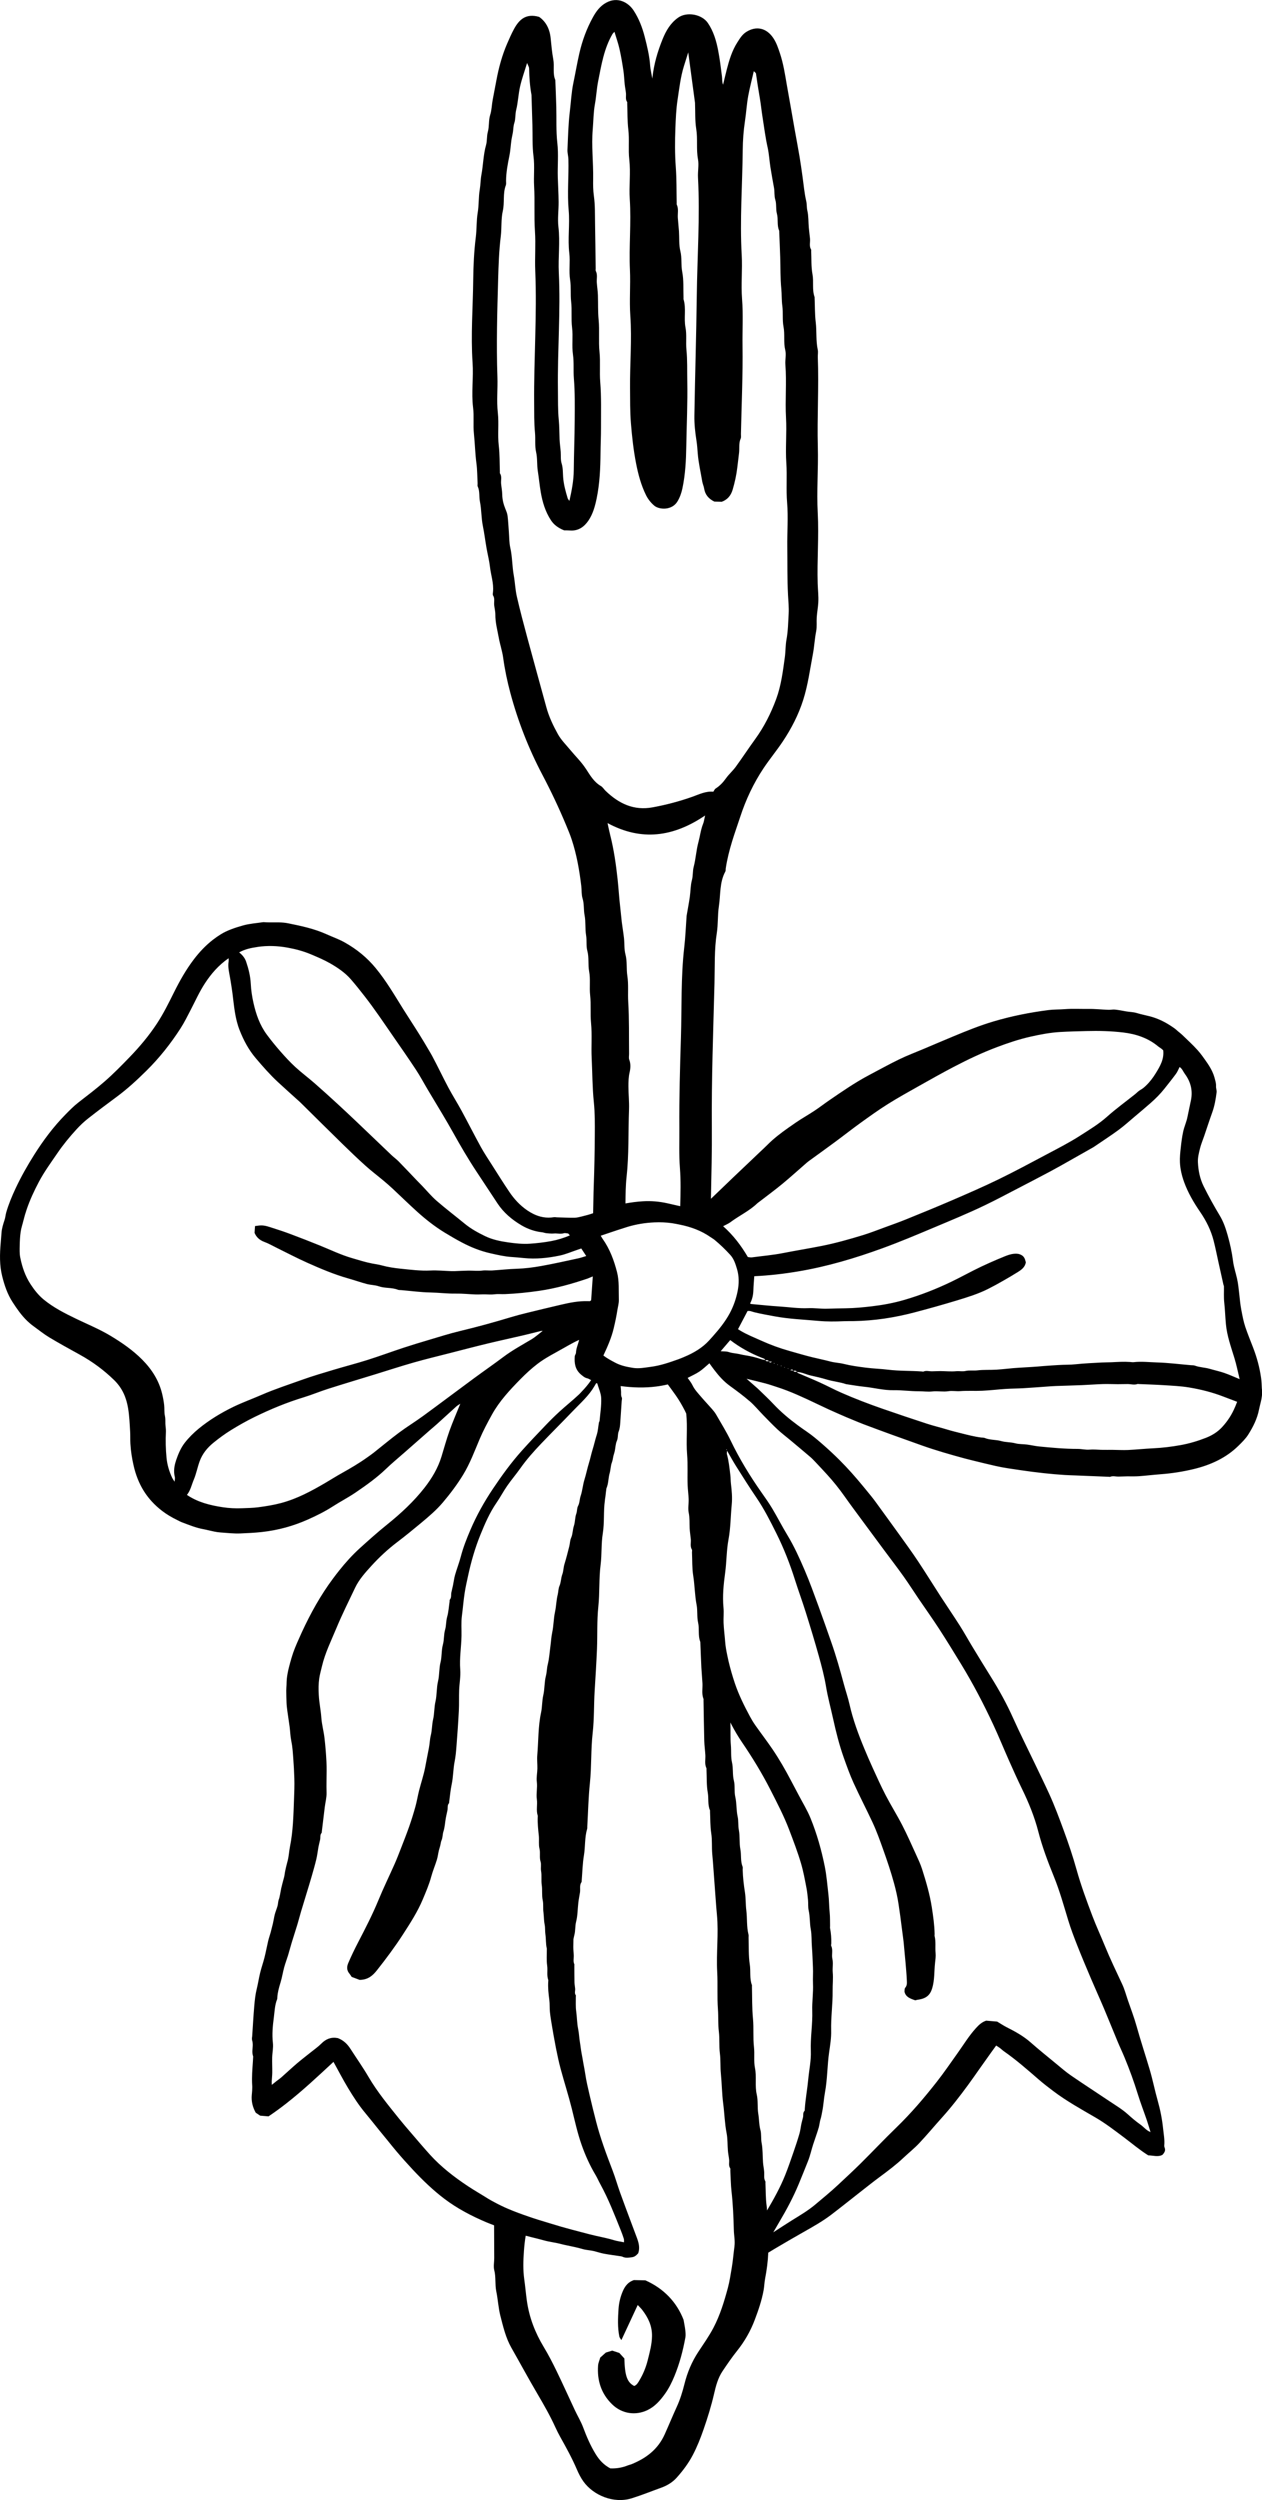<?xml version="1.0" encoding="UTF-8"?>
<svg id="Layer_2" data-name="Layer 2" xmlns="http://www.w3.org/2000/svg" viewBox="0 0 123.822 245.273">
  <g id="Layer_1-2" data-name="Layer 1">
    <g>
      <path d="m67.07,227.592c-.67-1.73-1.934-3.07-3.754-3.877-.372-.008-.757-.016-1.126-.024-.551.184-.865.581-1.086,1.098-.24.559-.377,1.146-.417,1.742-.059.901-.102,1.808.082,2.702.024.117.123.218.199.348.536-1.153,1.05-2.258,1.602-3.445.206.222.333.339.437.474.581.757.981,1.565.965,2.581-.013.816-.225,1.576-.417,2.346-.174.7-.443,1.364-.813,1.985-.139.233-.26.463-.516.56-.69-.355-.922-.994-.965-2.7-.173-.19-.385-.423-.494-.542-.337-.11-.515-.168-.696-.228-.204.062-.406.123-.627.189-.204.183-.421.377-.552.494-.096.333-.193.537-.209.748-.114,1.485.299,2.783,1.364,3.826.974.954,2.32,1.136,3.485.576.728-.349,1.262-.958,1.729-1.617.374-.528.66-1.108.909-1.711.503-1.221.838-2.489,1.075-3.787.043-.236.016-.49-.009-.733-.03-.287-.093-.57-.167-1.005Z" stroke-width="0"/>
      <path d="m123.809,136.259c-.012-.364-.029-.729-.08-1.096-.071-.509-.175-1.011-.308-1.509s-.295-.989-.484-1.478c-.257-.666-.529-1.329-.755-2.002-.183-.547-.281-1.108-.39-1.669-.103-.531-.147-1.063-.206-1.594-.027-.243-.053-.486-.085-.728-.032-.242-.071-.484-.124-.724-.126-.573-.322-1.141-.394-1.717-.11-.873-.295-1.731-.54-2.587-.186-.652-.405-1.298-.764-1.895-.565-.941-1.094-1.894-1.576-2.865-.095-.192-.176-.386-.244-.581-.137-.391-.223-.789-.274-1.19-.026-.201-.042-.402-.052-.603-.021-.451.097-.908.206-1.351.051-.21.12-.415.194-.62.074-.205.152-.409.222-.614.26-.763.507-1.529.78-2.287.234-.648.351-1.316.433-1.991.011-.094-.006-.192-.024-.289-.018-.098-.038-.196-.032-.291.015-.224-.038-.438-.096-.651-.02-.071-.037-.142-.057-.214-.053-.195-.125-.384-.21-.567-.254-.55-.628-1.055-.995-1.561-.138-.191-.288-.374-.446-.552-.474-.534-1.02-1.021-1.538-1.526-.116-.113-.252-.211-.378-.317s-.242-.221-.378-.317c-.18-.127-.363-.249-.551-.364-.563-.344-1.168-.624-1.846-.801-.422-.11-.855-.191-1.263-.317-.364-.113-.722-.104-1.079-.169-.358-.066-.716-.136-1.077-.175-.204-.022-.414.028-.622.022-.337-.01-.672-.034-1.008-.055-.336-.021-.673-.039-1.013-.033-.38.005-.762-.004-1.144-.007-.382-.003-.763-0-1.143.031-.263.021-.529.027-.794.035s-.529.02-.789.053c-.918.117-1.826.265-2.722.448-.448.091-.894.192-1.336.302s-.882.229-1.317.358c-.682.202-1.348.434-2.004.683-.656.249-1.304.515-1.949.783-.975.405-1.944.82-2.915,1.23-.402.17-.809.333-1.213.5-.404.167-.804.339-1.193.527-.498.241-.986.495-1.472.753-.486.258-.969.52-1.455.776-1.402.74-2.678,1.623-3.957,2.501-.489.335-.954.697-1.45,1.025-.298.197-.606.384-.912.572s-.612.377-.905.579c-.247.17-.493.339-.737.512-.732.517-1.441,1.056-2.058,1.681-.253.256-.523.501-.787.75-.264.248-.524.5-.787.75-.589.559-1.18,1.116-1.766,1.677-.734.702-1.459,1.41-2.197,2.109.047-2.331.108-4.663.089-6.997-.039-4.716.138-9.434.26-14.15.043-1.643-.029-3.291.228-4.931.135-.864.072-1.753.205-2.631.173-1.143.052-2.337.635-3.402.043-.078.021-.192.035-.288.135-.907.361-1.794.626-2.667.244-.803.531-1.592.791-2.389.555-1.702,1.309-3.308,2.296-4.789.602-.902,1.297-1.738,1.897-2.641.836-1.258,1.528-2.595,1.991-4.053.467-1.47.665-2.995.951-4.502.14-.735.172-1.487.32-2.224.091-.453.024-.936.058-1.404.035-.484.127-.964.154-1.448.033-.609-.042-1.218-.061-1.825-.072-2.311.129-4.621.005-6.937-.116-2.16.066-4.324.008-6.493-.077-2.926.111-5.858-.002-8.788-.01-.247.046-.504-.005-.739-.191-.886-.091-1.792-.197-2.685-.095-.797-.079-1.608-.112-2.413-.001-.025.005-.052-.003-.074-.26-.726-.067-1.493-.206-2.24-.137-.735-.092-1.506-.126-2.261-.002-.049.016-.111-.006-.146-.214-.343-.076-.722-.11-1.082s-.088-.719-.118-1.08c-.047-.557-.02-1.129-.143-1.666-.073-.318-.039-.632-.109-.933-.187-.798-.252-1.614-.367-2.422-.091-.642-.178-1.286-.286-1.925-.151-.897-.322-1.79-.482-2.686-.122-.684-.238-1.369-.359-2.053-.137-.779-.281-1.556-.414-2.335-.177-1.038-.338-2.082-.672-3.08-.173-.519-.343-1.042-.661-1.511-.664-.979-1.666-1.206-2.645-.584-.405.258-.63.643-.874,1.024-.522.815-.796,1.735-1.038,2.665-.128.493-.241.99-.361,1.485-.114-.281-.075-.552-.109-.814-.109-.858-.213-1.719-.378-2.566-.184-.944-.455-1.866-1.004-2.671-.594-.87-2.062-1.127-2.908-.535-.762.534-1.2,1.292-1.536,2.122-.483,1.196-.858,2.429-1.009,3.866-.09-.526-.185-.901-.212-1.281-.068-.964-.296-1.895-.534-2.821-.233-.911-.568-1.784-1.085-2.577-.514-.789-1.567-1.395-2.706-.762-.596.331-.974.849-1.29,1.424-.615,1.116-1.048,2.296-1.335,3.555-.219.959-.382,1.928-.583,2.889-.193.921-.235,1.875-.348,2.813-.149,1.239-.175,2.493-.231,3.742-.014.31.084.623.092.935.045,1.669-.124,3.335.027,5.011.125,1.388-.107,2.792.061,4.194.104.87-.058,1.753.082,2.639.108.691.016,1.407.098,2.118.098.845-.013,1.704.093,2.563.107.868-.039,1.753.087,2.638.109.767.025,1.555.089,2.34.112,1.365.089,2.745.081,4.118-.01,1.63-.077,3.26-.092,4.89-.009.994-.192,1.952-.428,3.005-.088-.13-.147-.186-.168-.254-.209-.687-.4-1.378-.449-2.103-.029-.434-.012-.889-.139-1.294-.124-.395-.069-.774-.097-1.16-.029-.41-.094-.818-.111-1.228-.025-.633-.017-1.261-.079-1.898-.097-.994-.07-2.005-.084-3.006-.051-3.818.274-7.634.087-11.456-.073-1.495.137-2.99-.038-4.492-.093-.802.027-1.628.02-2.443-.007-.806-.058-1.611-.082-2.417-.033-1.126.083-2.247-.046-3.381-.132-1.163-.069-2.349-.1-3.525-.023-.854-.062-1.708-.093-2.563-.001-.025.006-.053-.003-.074-.278-.646-.075-1.343-.199-2.019-.124-.678-.19-1.384-.258-2.078-.093-.942-.483-1.644-1.13-2.096-1.322-.375-1.977.287-2.475,1.208-.25.462-.462.948-.671,1.432-.484,1.123-.805,2.299-1.033,3.502-.125.663-.252,1.328-.378,1.987-.094.492-.092,1-.248,1.493-.165.521-.081,1.121-.228,1.652-.12.436-.059.882-.176,1.296-.272.96-.275,1.958-.457,2.93-.089.473-.079.961-.162,1.446-.126.74-.073,1.504-.2,2.259-.132.789-.087,1.602-.187,2.409-.172,1.384-.239,2.789-.253,4.185-.028,2.707-.249,5.411-.063,8.123.101,1.467-.132,2.942.051,4.417.105.844-.009,1.703.081,2.564.1.961.119,1.934.246,2.898.086.649.081,1.311.115,1.967.005.099-.029.213.009.294.224.475.12.999.22,1.496.156.777.127,1.594.284,2.371.148.73.236,1.468.365,2.199.108.613.266,1.219.336,1.836.092.814.381,1.604.297,2.44-.012.122-.046.277.009.365.188.303.075.625.106.936.031.311.118.621.115.93-.008.782.201,1.526.337,2.281.118.658.341,1.298.431,1.959.159,1.166.401,2.317.703,3.445.748,2.792,1.795,5.474,3.136,8.02.852,1.617,1.632,3.264,2.335,4.952.193.464.389.929.546,1.406.49,1.483.757,3.012.943,4.566.049.409.008.84.126,1.223.169.545.092,1.104.199,1.652.125.638.038,1.319.147,1.962.087.513-.009,1.046.121,1.523.183.673.052,1.351.179,2.027.143.756.01,1.554.098,2.34.1.895-0,1.804.088,2.713.111,1.143.006,2.299.062,3.454.07,1.437.064,2.875.212,4.313.11,1.068.101,2.153.094,3.23-.01,1.655-.041,3.31-.103,4.964-.034.901-.035,1.801-.061,2.702-.36.128-.734.228-1.112.319-.116.028-.235.059-.354.082-.119.024-.239.041-.359.042-.575.006-1.152-.022-1.728-.038-.097-.003-.199-.029-.291-.014-.742.119-1.407-.019-2.019-.319-.204-.1-.402-.218-.596-.349-.366-.25-.69-.532-.981-.837-.291-.305-.548-.633-.779-.976-.591-.874-1.147-1.765-1.711-2.652-.185-.291-.374-.58-.558-.871-.184-.291-.363-.584-.527-.883-.324-.59-.637-1.184-.949-1.778-.312-.594-.623-1.189-.944-1.78-.207-.382-.429-.758-.65-1.135s-.441-.754-.645-1.136c-.551-1.034-1.045-2.089-1.6-3.121-.097-.18-.204-.356-.307-.533-.308-.533-.63-1.061-.956-1.587-.508-.818-1.044-1.624-1.555-2.441-.858-1.372-1.662-2.765-2.72-4.049-.838-1.017-1.853-1.852-3.063-2.526-.55-.306-1.157-.517-1.733-.778-.302-.137-.61-.257-.921-.364-.623-.214-1.261-.376-1.907-.518-.323-.071-.647-.138-.972-.203-.587-.118-1.181-.084-1.775-.086-.198-.001-.396-.006-.593-.022-.019-.001-.04-.005-.058-.002-.331.05-.665.085-.997.131-.332.045-.661.101-.981.191-.385.109-.767.224-1.134.363-.184.069-.364.145-.539.228-.175.083-.346.174-.51.275-.27.167-.525.344-.768.532-.728.564-1.342,1.22-1.885,1.934-.385.507-.731,1.032-1.049,1.569-.159.269-.311.54-.459.815s-.289.551-.428.829c-.262.525-.522,1.051-.798,1.569-.276.519-.569,1.03-.896,1.527-.77,1.171-1.677,2.255-2.678,3.289-.787.813-1.578,1.623-2.44,2.375-.409.357-.833.702-1.263,1.042s-.866.674-1.3,1.01c-.237.184-.458.38-.67.582-.212.202-.416.41-.621.619-.297.303-.581.613-.854.929s-.535.639-.787.968c-.505.657-.971,1.337-1.411,2.032-.679,1.074-1.299,2.172-1.832,3.307-.358.764-.681,1.539-.916,2.346-.037.126-.058.254-.081.381-.023.127-.047.253-.088.376-.069.208-.137.417-.191.628-.054.211-.094.425-.108.645-.021.33-.049.66-.078.989-.096,1.091-.125,2.183.149,3.273.055.219.114.437.18.654.132.433.29.86.496,1.274.103.207.218.411.348.61.42.647.859,1.284,1.434,1.836.192.184.398.359.625.521.506.364.988.759,1.526,1.083.983.591,1.995,1.146,3.005,1.703.628.347,1.22.727,1.778,1.14s1.084.861,1.579,1.343c.209.203.389.415.545.634.311.438.522.906.665,1.394.072.244.127.493.169.745.063.379.102.76.13,1.142.029.382.047.765.07,1.146.024.392.003.783.025,1.177.041.749.159,1.483.331,2.222.05.214.107.424.171.631.129.414.287.814.48,1.2.289.578.656,1.121,1.115,1.623.306.335.652.652,1.044.949.436.33.91.613,1.416.857.169.081.327.176.507.243.352.132.699.269,1.053.39.354.121.716.225,1.096.292.136.024.27.058.404.089.404.092.806.195,1.222.223.326.022.651.053.977.075.326.022.654.035.985.021.699-.03,1.394-.062,2.087-.138.802-.088,1.577-.236,2.328-.441.751-.205,1.479-.466,2.185-.78.425-.189.845-.386,1.254-.598s.807-.437,1.191-.685c.368-.237.75-.458,1.131-.681s.76-.448,1.12-.693c1.05-.715,2.08-1.451,2.977-2.312.299-.288.612-.565.928-.84.316-.275.636-.547.95-.823.798-.702,1.596-1.404,2.395-2.105.249-.219.508-.43.753-.652.63-.57,1.253-1.146,1.885-1.715.103-.093.234-.161.386-.264-.187.463-.374.909-.554,1.349-.18.44-.352.874-.509,1.312-.149.418-.282.842-.409,1.266-.128.425-.251.851-.381,1.275-.17.554-.403,1.082-.685,1.588-.282.506-.613.991-.978,1.459-1.044,1.337-2.312,2.516-3.677,3.613-.919.739-1.786,1.516-2.651,2.299-.753.682-1.415,1.42-2.029,2.189-.205.256-.404.516-.6.779-.31.415-.604.837-.883,1.266-.559.858-1.061,1.741-1.523,2.643-.231.451-.451.907-.664,1.366-.095.206-.185.414-.278.62-.28.62-.547,1.243-.736,1.896-.099.344-.198.687-.281,1.032-.083.345-.151.694-.188,1.05-.02.192-.018.386-.026.578-.008.193-.026.385-.026.579.001.386.014.773.026,1.159.009.291.048.584.087.875.067.499.151.997.216,1.496.061.469.069.942.166,1.406.059.282.096.565.124.848s.046.565.068.847c.051.651.082,1.305.105,1.957.024.706-.007,1.414-.033,2.118-.056,1.531-.091,3.068-.392,4.576-.093.464-.111.943-.23,1.4-.064.244-.128.487-.184.731-.056.244-.104.49-.136.74-.008.064-.028.127-.044.189-.089.344-.189.685-.266,1.031-.059.262-.09.531-.153.79-.021.086-.031.176-.066.258-.05.12-.071.24-.087.36-.016.12-.029.239-.063.355-.041.139-.09.275-.138.412-.048.137-.095.274-.131.414-.039.149-.065.301-.093.452-.029.151-.06.302-.093.452-.032.142-.071.282-.107.423s-.069.282-.107.423c-.077.279-.177.554-.244.835-.127.536-.223,1.078-.358,1.612-.13.515-.311,1.019-.435,1.535-.125.52-.202,1.048-.331,1.569-.133.538-.191,1.095-.239,1.649-.085.988-.138,1.98-.204,2.97-.004.066-.019.135-.026.201-.004.034.005.064.006.097s-.005.066.006.097c.047.134.064.269.067.403.01.403-.108.807.044,1.207-.036.727-.112,1.451-.116,2.18-.001.243.005.486.024.731.005.07-.001.14-.002.21-.002.141-.008.281-.023.421-.007.07-.014.14-.02.21-.015.153-.018.305-.009.455.018.3.084.593.195.879.055.143.122.284.199.423.147.099.284.191.434.292.129.011.264.023.4.034.153.013.306.026.423.036.593-.398,1.162-.814,1.712-1.244,1.652-1.288,3.143-2.697,4.661-4.103.482.87.925,1.727,1.426,2.56.514.854,1.057,1.698,1.716,2.486.443.53.866,1.072,1.301,1.608.29.357.584.711.874,1.068.29.357.575.717.874,1.068.519.612,1.056,1.214,1.61,1.805.952,1.015,1.96,1.993,3.101,2.854,1.241.937,2.643,1.674,4.123,2.3.242.102.489.191.733.287.005,1.071.01,2.143.014,3.214.001.395-.093.812.001,1.181.178.693.059,1.399.202,2.095.164.795.202,1.621.405,2.411.275,1.066.524,2.142,1.075,3.111.855,1.503,1.676,3.027,2.552,4.517.634,1.078,1.252,2.16,1.772,3.301.149.328.313.65.489.964.574,1.026,1.141,2.054,1.606,3.14.179.419.389.836.653,1.203.971,1.349,2.958,2.198,4.74,1.642.983-.307,1.941-.696,2.911-1.046.569-.206,1.091-.525,1.488-.967.607-.676,1.158-1.409,1.588-2.229.424-.809.758-1.653,1.057-2.515.4-1.15.76-2.311,1.034-3.503.175-.764.38-1.544.825-2.207.455-.68.918-1.357,1.427-1.995.74-.926,1.323-1.943,1.74-3.052.353-.938.681-1.884.864-2.886.07-.385.076-.771.149-1.151.161-.842.275-1.689.309-2.545.241-.147.482-.294.726-.438.914-.537,1.827-1.074,2.753-1.596.465-.262.93-.525,1.382-.801.453-.276.893-.565,1.309-.882.974-.741,1.922-1.506,2.885-2.258.628-.491,1.251-.988,1.895-1.464.801-.591,1.593-1.189,2.305-1.86.258-.243.528-.478.794-.715s.527-.478.768-.734c.385-.409.755-.828,1.122-1.248.367-.421.732-.843,1.107-1.259.46-.511.897-1.035,1.32-1.569.423-.533.831-1.075,1.232-1.621.391-.531.765-1.072,1.144-1.61.379-.538.763-1.073,1.144-1.61.152-.214.308-.425.475-.656.144.095.269.169.383.255.133.1.247.218.384.313,1.216.85,2.307,1.811,3.408,2.765.466.404.962.784,1.46,1.159.318.24.645.469.979.69.334.221.674.435,1.018.644.688.418,1.392.818,2.09,1.223.501.291.976.61,1.438.941s.912.674,1.366,1.013c.396.297.78.605,1.173.906.393.301.793.596,1.223.865.469.003.959.19,1.397-.054.152-.164.26-.33.251-.523-.003-.064-.018-.132-.05-.203-.026-.06-.035-.13-.029-.192.056-.555-.057-1.106-.114-1.661-.048-.463-.116-.922-.205-1.378-.089-.457-.198-.911-.326-1.365-.143-.507-.265-1.017-.388-1.527s-.248-1.02-.398-1.525c-.421-1.422-.89-2.835-1.288-4.263-.239-.856-.565-1.696-.855-2.543-.177-.517-.314-1.047-.548-1.547-.296-.633-.595-1.264-.886-1.897s-.574-1.27-.836-1.913c-.195-.478-.402-.954-.607-1.43-.204-.476-.405-.953-.588-1.434-.576-1.517-1.136-3.039-1.568-4.588-.36-1.294-.792-2.573-1.26-3.846-.441-1.199-.883-2.396-1.419-3.57-.455-.995-.937-1.982-1.41-2.972-.357-.746-.722-1.489-1.083-2.234s-.716-1.491-1.053-2.242c-.621-1.386-1.357-2.726-2.178-4.038-.62-.991-1.228-1.989-1.833-2.987-.409-.674-.786-1.363-1.211-2.03-.61-.96-1.257-1.903-1.877-2.859-.75-1.158-1.471-2.33-2.237-3.481-.594-.893-1.231-1.767-1.86-2.644-.741-1.034-1.497-2.061-2.242-3.093-.3-.416-.628-.816-.958-1.215-.11-.133-.219-.266-.329-.4-.362-.44-.732-.875-1.114-1.302s-.776-.846-1.185-1.255c-.539-.538-1.103-1.06-1.683-1.567-.492-.429-.995-.857-1.543-1.23-.296-.202-.588-.408-.874-.619-.858-.633-1.662-1.31-2.377-2.07-.459-.489-.957-.952-1.439-1.424-.104-.102-.216-.197-.326-.293-.269-.237-.54-.474-.884-.777.346.085.666.162.971.236.305.074.595.147.884.224.381.102.753.232,1.128.353,1.324.425,2.563,1.006,3.797,1.592.412.196.823.392,1.236.583.283.131.57.255.856.383.57.255,1.146.5,1.726.735.29.117.577.241.871.352,1.904.72,3.823,1.411,5.746,2.091,1.377.488,2.787.89,4.205,1.275.247.067.495.125.743.188.743.187,1.489.362,2.235.535.409.095.824.17,1.241.236.417.067.836.125,1.253.187.764.114,1.531.211,2.299.295.678.074,1.358.133,2.038.176.346.022.693.03,1.039.043.346.013.693.029,1.039.043.376.015.751.03,1.127.045.376.015.751.03,1.127.045.039.001.087.017.115.004.193-.088.395-.055.597-.034.067.007.134.012.201.011.285-.004.569-.02.854-.024.381-.006.766.015,1.143-.012.73-.053,1.454-.142,2.184-.197.543-.041,1.08-.104,1.611-.187s1.058-.187,1.581-.312c.868-.208,1.677-.49,2.415-.866.739-.375,1.407-.843,1.994-1.42.354-.347.717-.704.971-1.107.242-.383.461-.773.643-1.179.181-.406.324-.827.41-1.269.027-.139.06-.278.095-.417.103-.416.215-.832.205-1.255-.003-.121-.009-.242-.012-.364Zm-52.113-16.375c.841-.624,1.834-1.091,2.582-1.809.075-.072.168-.131.253-.197.744-.575,1.507-1.133,2.227-1.728.823-.68,1.607-1.395,2.411-2.093.12-.104.254-.196.384-.29.796-.579,1.597-1.152,2.387-1.737.845-.625,1.666-1.273,2.52-1.888.869-.626,1.74-1.253,2.656-1.828,1.013-.636,2.072-1.221,3.123-1.813,1.112-.626,2.225-1.252,3.361-1.846,1.354-.707,2.74-1.368,4.2-1.918,1.076-.406,2.168-.775,3.312-1.033.955-.215,1.916-.4,2.916-.459.851-.05,1.702-.067,2.554-.091,1.214-.034,2.423-.003,3.629.14,1.294.153,2.475.567,3.442,1.382.083.07.186.121.273.187.073.056.137.121.203.18.099.876-.314,1.568-.729,2.245-.267.435-.578.854-.968,1.226-.165.157-.325.296-.535.411-.2.109-.35.281-.526.422-.925.737-1.893,1.44-2.766,2.22-.805.719-1.751,1.285-2.669,1.874-1.017.652-2.117,1.214-3.2,1.789-1.59.845-3.176,1.699-4.804,2.491-1.491.725-3.027,1.39-4.561,2.052-1.483.64-2.985,1.251-4.487,1.861-.674.274-1.365.518-2.052.769-.723.264-1.438.549-2.179.775-1.333.406-2.679.789-4.065,1.062-1.252.247-2.518.451-3.77.697-1.001.197-2.027.281-3.041.419-.127.017-.267-.019-.401-.031-.648-1.104-1.414-2.128-2.427-3.026.265-.144.534-.253.75-.414Zm-1.588,1.754c.559.46,1.064.954,1.538,1.47.364.396.511.884.657,1.362.224.734.214,1.476.071,2.193-.15.754-.404,1.49-.779,2.186-.438.813-1.023,1.542-1.649,2.245-.128.143-.254.287-.385.428-.654.71-1.5,1.214-2.442,1.606-.185.077-.369.157-.561.225-.879.313-1.758.62-2.716.744-.578.074-1.155.196-1.747.099-.581-.094-1.154-.211-1.685-.484-.041-.021-.081-.045-.122-.066-.372-.193-.736-.395-1.087-.66.408-.868.785-1.724,1.005-2.636.145-.602.274-1.203.368-1.814.051-.337.156-.671.145-1.013-.029-.911.051-1.833-.181-2.73-.292-1.128-.693-2.241-1.412-3.255-.07-.098-.124-.205-.184-.306.764-.254,1.519-.519,2.286-.758.13-.041.259-.086.39-.125.827-.243,1.684-.385,2.58-.425.584-.026,1.159-.004,1.726.077.264.038.521.093.778.145,1.093.22,2.112.595,3.013,1.225.13.091.269.165.394.268Zm-1.128-40.805c-.231.583-.297,1.207-.459,1.806-.214.79-.251,1.613-.46,2.406-.11.415-.056.861-.173,1.297-.143.532-.129,1.107-.208,1.659-.09.62-.209,1.235-.314,1.853-.004.024-.002.049-.004.074-.073,1-.11,2.005-.225,3-.341,2.944-.235,5.904-.327,8.856-.092,2.962-.177,5.927-.155,8.89.01,1.299-.045,2.606.055,3.898.097,1.257.067,2.511.03,3.765-.421-.094-.841-.195-1.264-.288-.799-.176-1.586-.246-2.396-.196-.581.036-1.15.111-1.711.212-.303.054-.605.115-.904.184.299-.068.601-.13.904-.184.01-.862.012-1.724.106-2.58.244-2.21.158-4.425.242-6.636.029-.754-.059-1.513-.058-2.269 0-.46.009-.916.117-1.381.088-.382.123-.82-.036-1.234-.065-.171-.016-.388-.018-.585-.02-1.695.02-3.393-.083-5.082-.052-.858.043-1.726-.087-2.563-.108-.699 0-1.402-.184-2.098-.134-.507-.087-1.062-.144-1.592-.057-.526-.15-1.047-.215-1.572-.059-.48-.094-.963-.152-1.443-.11-.915-.16-1.837-.258-2.75-.159-1.479-.372-2.958-.74-4.405-.093-.364-.163-.733-.25-1.125,3.322,1.798,6.463,1.363,9.572-.745-.079.337-.107.597-.2.83Zm-11.501-5.413c-.433-.669-1.02-1.233-1.53-1.851-.416-.504-.895-.975-1.209-1.541-.461-.831-.876-1.699-1.131-2.632-.623-2.282-1.259-4.561-1.874-6.845-.36-1.338-.716-2.678-1.025-4.029-.155-.677-.176-1.384-.3-2.069-.164-.901-.138-1.824-.343-2.723-.112-.492-.097-1.014-.137-1.523-.042-.533-.064-1.068-.129-1.599-.028-.234-.125-.463-.215-.683-.183-.449-.3-.905-.308-1.398-.006-.36-.079-.719-.113-1.08-.032-.336.1-.69-.11-1.007-.023-.035-.007-.097-.009-.146-.031-.854-.009-1.714-.108-2.56-.127-1.079.026-2.165-.092-3.229-.132-1.184.001-2.355-.041-3.53-.113-3.177-.019-6.353.069-9.529.04-1.422.087-2.85.26-4.259.102-.831.016-1.682.197-2.48.192-.841-.012-1.713.299-2.528.05-.13.02-.294.022-.442.01-.829.16-1.635.327-2.444.103-.497.124-1.011.195-1.515.04-.285.115-.565.157-.85.042-.286.035-.564.132-.858.134-.403.077-.855.185-1.292.184-.746.209-1.532.379-2.283.167-.743.43-1.463.69-2.319.095.25.194.393.197.539.016.875.077,1.743.235,2.603.004.024.001.049.002.074.029.953.06,1.906.087,2.859.03,1.027-.023,2.065.107,3.078.127.986.004,1.961.06,2.937.085,1.472-.016,2.952.082,4.415.088,1.306-.024,2.601.03,3.899.18,4.315-.143,8.625-.109,12.936.008.975-.011,1.963.083,2.933.062.636-.031,1.29.107,1.892.143.626.072,1.252.17,1.876.108.685.171,1.385.29,2.075.168.98.452,1.917.998,2.748.285.433.686.745,1.295.991.102.002.343-.004.581.014.806.062,1.387-.356,1.81-.981.43-.637.637-1.383.795-2.142.31-1.491.372-3.001.385-4.517.007-.815.049-1.63.046-2.445-.005-1.497.044-3-.076-4.489-.08-.984.028-1.965-.07-2.935-.107-1.056.013-2.114-.086-3.156-.077-.811-.045-1.612-.071-2.418-.013-.411-.079-.819-.109-1.229-.029-.386.094-.784-.103-1.157-.031-.058-.007-.146-.008-.22-.019-1.472-.032-2.944-.06-4.416-.017-.904.011-1.818-.115-2.708-.081-.567-.081-1.119-.072-1.678.026-1.621-.179-3.239-.041-4.861.07-.828.067-1.668.215-2.48.135-.739.168-1.489.313-2.224.317-1.6.575-3.218,1.41-4.653.031-.054.083-.094.193-.216.181.606.37,1.134.493,1.677.158.7.276,1.41.384,2.119.069.454.082.916.131,1.374.031.287.093.57.121.856.028.288-.073.592.115.859.023.033.006.097.008.146.032.854.009,1.715.109,2.56.116.981-.017,1.968.094,2.933.15,1.306-.038,2.605.048,3.9.154,2.314-.091,4.629.016,6.936.069,1.502-.066,3.0.038,4.491.165,2.366-.048,4.724-.027,7.086.01,1.151-.007,2.307.085,3.452.106,1.32.252,2.644.504,3.941.208,1.075.494,2.151.983,3.138.189.382.478.745.8,1.018.487.412,1.74.491,2.283-.415.233-.389.385-.816.482-1.273.289-1.369.359-2.755.382-4.148.034-2.124.139-4.249.097-6.371-.021-1.027.019-2.063-.082-3.081-.073-.737.043-1.484-.094-2.191-.178-.921.085-1.859-.19-2.76-.014-.045-.002-.098-.003-.148-.032-.854.032-1.728-.128-2.556-.13-.676-.015-1.35-.181-2.024-.154-.626-.094-1.306-.138-1.962-.029-.435-.084-.868-.112-1.303-.029-.435.097-.882-.104-1.304-.019-.04-.004-.098-.005-.147-.026-1.176-.003-2.355-.09-3.526-.095-1.277-.089-2.55-.039-3.824.037-.928.073-1.863.213-2.779.17-1.114.29-2.243.63-3.325.121-.386.242-.772.418-1.332.114.858.205,1.543.297,2.227.122.906.244,1.812.366,2.719.003.024.001.049.002.074.033.829-.012,1.672.118,2.485.159.994-.011,1.993.173,2.986.106.57-.031,1.183 0,1.774.206,3.895-.073,7.785-.12,11.677-.047,3.902-.172,7.803-.234,11.705-.013.819.078,1.641.206,2.457.063.402.091.818.122,1.225.072.942.291,1.852.444,2.776.039.234.149.456.186.689.096.609.444,1.005 1,1.279.204.004.445.01.733.016.529-.198.885-.573,1.068-1.198.21-.719.369-1.439.454-2.181.055-.482.122-.962.173-1.445.048-.458-.043-.93.157-1.377.056-.125.02-.293.024-.441.062-2.889.196-5.779.156-8.667-.021-1.522.076-3.052-.044-4.564-.115-1.455.046-2.9-.036-4.344-.194-3.427.067-6.847.1-10.27.009-.952.075-1.911.219-2.851.128-.839.172-1.687.328-2.519.145-.774.345-1.537.539-2.384.107.109.204.161.213.226.111.784.231,1.566.368,2.346.112.636.173,1.287.276,1.93.158.994.28,1.992.5,2.977.141.631.173,1.287.273,1.929.107.686.234,1.369.357,2.053.069.38.004.763.125,1.155.132.428.037.928.156,1.363.15.546-.013,1.122.215,1.647.018.042.012.096.014.145.033.83.069,1.659.096,2.49.033,1.027.006,2.06.106,3.08.055.561.024,1.125.1,1.675.094.684-.01,1.385.116,2.041.149.775-.014,1.552.176,2.322.109.439-.028.936.008,1.402.137,1.744-.035,3.494.063,5.231.084,1.479-.07,2.951.03,4.418.089,1.302-.031,2.607.077,3.896.121,1.455-.002,2.898.017,4.345.021,1.571-.01,3.144.072,4.711.032.608.097,1.216.064,1.824-.047.854-.061,1.718-.214,2.554-.107.585-.083,1.168-.163,1.745-.191,1.38-.361,2.771-.846,4.085-.517,1.403-1.184,2.729-2.063,3.939-.65.895-1.257,1.823-1.908,2.717-.289.396-.669.723-.953,1.122-.287.403-.608.746-1.021,1.008-.092.058-.14.189-.226.313-.737-.078-1.405.264-2.087.505-1.264.446-2.547.783-3.864,1.026-1.853.342-3.319-.366-4.62-1.617-.158-.152-.277-.365-.457-.47-.686-.4-1.058-1.052-1.477-1.7Zm-32.21,17.479c.967-.143,1.956-.109,2.921.065.793.143,1.581.349,2.33.667.638.271,1.276.539,1.868.878.766.438,1.485.933,2.039,1.571.466.536.905,1.09,1.338,1.646.992,1.271,1.875,2.597,2.784,3.909.761,1.098,1.526,2.194,2.257,3.305.426.648.784,1.325,1.178,1.988.473.795.955,1.585,1.427,2.381.349.589.697,1.18,1.029,1.776.73,1.311,1.488,2.611,2.326,3.878.686,1.038,1.368,2.079,2.057,3.116.579.871,1.386,1.571,2.346,2.135.608.357,1.283.601,2.019.681.131.014.258.069.389.086.186.024.374.036.561.042.132.004.265-.019.397-.013.267.011.53.061.796-.023.112-.035.265.015.418.028.045.052.093.105.164.186-.596.251-1.208.445-1.85.562-.675.123-1.358.203-2.055.252-.725.051-1.434-.028-2.132-.126-.781-.109-1.573-.273-2.287-.619-.709-.344-1.39-.721-1.985-1.21-.917-.754-1.87-1.476-2.762-2.25-.524-.455-.957-.985-1.433-1.48-.163-.17-.333-.336-.496-.507-.6-.627-1.193-1.26-1.801-1.881-.214-.218-.474-.403-.697-.615-1.124-1.069-2.24-2.144-3.364-3.214-.647-.615-1.297-1.229-1.957-1.834-.739-.678-1.481-1.353-2.239-2.015-.617-.539-1.286-1.036-1.885-1.588-.522-.481-.998-1.001-1.459-1.526-.468-.534-.915-1.084-1.332-1.647-.701-.948-1.057-2.009-1.301-3.075-.145-.63-.242-1.281-.275-1.932-.036-.721-.213-1.442-.453-2.147-.114-.335-.33-.632-.686-.914.593-.33,1.198-.444,1.806-.534Zm-7.995,50.385c-.183.534-.259,1.074-.118,1.637.027.108-.01.225-.025.444-.117-.183-.186-.27-.231-.365-.302-.641-.495-1.297-.561-1.983-.082-.853-.104-1.702-.06-2.552.013-.258-.043-.52-.052-.78-.009-.26.014-.514-.047-.782-.08-.351-.032-.717-.075-1.075-.044-.369-.112-.739-.201-1.104-.302-1.249-.97-2.347-1.951-3.335-.91-.916-1.98-1.659-3.119-2.343-1.064-.64-2.228-1.118-3.354-1.659-1.13-.543-2.246-1.114-3.191-1.892-.528-.434-.933-.958-1.287-1.498-.541-.825-.836-1.723-1.017-2.637-.077-.385-.059-.783-.051-1.174.009-.447.031-.895.094-1.336.052-.365.177-.72.264-1.081.091-.376.2-.744.325-1.113.317-.935.734-1.829,1.199-2.709.523-.989,1.194-1.904,1.83-2.836.555-.813,1.188-1.581,1.864-2.32.345-.377.725-.737,1.136-1.061.919-.724,1.862-1.426,2.807-2.126,1.053-.78,1.995-1.65,2.906-2.55,1.297-1.282,2.396-2.679,3.353-4.162.374-.58.676-1.197.992-1.804.459-.882.861-1.791,1.413-2.632.597-.91,1.31-1.749,2.313-2.447 0.0.143.013.24-.002.334-.09.572.074,1.134.165,1.699.075.465.155.93.214,1.396.156,1.221.238,2.454.706,3.637.383.968.867,1.9,1.588,2.748.684.805,1.378,1.601,2.166,2.334.707.658,1.434,1.299,2.151,1.949.095.086.183.178.274.268,1.285,1.269,2.565,2.543,3.858,3.806.755.738,1.518,1.471,2.307,2.182.566.51,1.184.978,1.773,1.47.31.259.614.523.906.796.802.748,1.58,1.514,2.397,2.25.834.752,1.725,1.456,2.714,2.059.552.336,1.112.664,1.689.967.872.458,1.785.827,2.779,1.052.693.157,1.378.317,2.089.364.389.026.777.06,1.165.1,1.211.125,2.392.001,3.544-.24.596-.125,1.152-.37,1.726-.561.121-.04.24-.083.393-.136.157.239.308.468.487.741-.267.079-.514.17-.773.226-1.211.26-2.417.535-3.641.753-.783.14-1.579.245-2.393.27-.809.025-1.611.116-2.418.169-.321.021-.64-.036-.972.009-.444.059-.915-.002-1.373.005-.454.007-.907.035-1.361.052-.095.004-.191.003-.287 0-.692-.024-1.39-.096-2.076-.062-.973.049-1.933-.081-2.894-.177-.642-.064-1.288-.163-1.918-.336-.29-.08-.598-.117-.897-.175-.674-.13-1.318-.338-1.969-.527-1.087-.315-2.093-.802-3.13-1.224-.968-.395-1.946-.772-2.927-1.141-.56-.211-1.13-.401-1.703-.582-.378-.119-.755-.266-1.163-.263-.202.001-.402.041-.602.063-.016.236-.029.433-.045.666.162.398.461.707.972.895.421.155.809.382,1.211.579.988.484,1.959.998,2.966,1.448,1.324.592,2.662,1.163,4.083,1.562.597.168,1.18.377,1.78.535.385.102.81.097,1.18.226.608.212,1.268.1,1.864.336.102.04.231.029.347.039.951.082,1.904.213,2.853.23.832.016,1.663.126,2.485.11.66-.013,1.309.064,1.963.085.305.01.609-.017.913-.011.305.005.604.038.915-.005.33-.046.681-.003,1.025-.017,1.132-.046,2.247-.162,3.357-.322,1.654-.239,3.225-.686,4.767-1.207.053-.018.106-.044.158-.066.114-.047.225-.093.347-.144-.052.783-.103,1.554-.161,2.324-.003.037-.075.068-.12.107-.066-.004-.129.001-.195-.001-.908-.031-1.774.144-2.632.344-1.152.268-2.3.545-3.447.827-.503.124-1.003.255-1.495.404-1.634.495-3.285.949-4.96,1.35-1.061.254-2.094.586-3.135.894-.813.241-1.625.486-2.427.751-1.188.392-2.357.824-3.552,1.202-1.084.343-2.197.627-3.288.955-1.041.313-2.089.618-3.104.983-1.328.478-2.679.913-3.965,1.474-.914.398-1.864.74-2.76,1.173-1.24.599-2.39,1.302-3.413,2.139-.51.418-.981.887-1.373,1.389-.408.523-.655,1.132-.866,1.745Zm24.219-4.354c-.762.557-1.582,1.057-2.338,1.62-.854.636-1.662,1.316-2.494,1.973-.209.165-.433.317-.651.473-.795.569-1.651,1.068-2.519,1.553-.536.299-1.048.627-1.577.936-1.358.794-2.747,1.55-4.343,1.976-.724.193-1.483.313-2.238.413-.518.068-1.053.074-1.582.095-.643.026-1.277-.004-1.902-.1-1.244-.19-2.456-.491-3.507-1.208.36-.455.46-.995.672-1.496.246-.583.357-1.201.572-1.795.265-.73.734-1.322,1.361-1.831.545-.443,1.118-.865,1.727-1.241.744-.459,1.513-.895,2.311-1.285,1.539-.753,3.133-1.415,4.817-1.928.812-.248,1.587-.576,2.396-.833,1.541-.49,3.095-.954,4.642-1.43,1.249-.384,2.488-.79,3.748-1.149,1.167-.333,2.354-.618,3.534-.92,1.232-.316,2.461-.639,3.7-.938,1.183-.286,2.378-.543,3.565-.82.558-.13,1.11-.277,1.666-.413.06-.015.128-.011.193-.014-.37.284-.713.601-1.119.843-.929.552-1.882,1.072-2.734,1.712-.956.718-1.946,1.403-2.91,2.113-1.666,1.228-3.316,2.472-4.988,3.694Zm4.445,75.566c-1.385-.916-2.677-1.92-3.752-3.109-.636-.703-1.245-1.425-1.86-2.141-.394-.459-.79-.917-1.166-1.386-1.068-1.33-2.154-2.649-3-4.096-.544-.931-1.175-1.828-1.764-2.742-.289-.449-.648-.838-1.244-1.069-.66-.13-1.173.085-1.613.527-.328.33-.729.607-1.099.906-.44.354-.893.697-1.319,1.063-.516.442-1.009.905-1.517,1.354-.145.128-.311.238-.465.358-.152.119-.3.241-.471.38-.003-.122-.013-.243-.007-.364.014-.281.049-.561.052-.842.005-.491-.021-.983-.009-1.474.012-.48.125-.961.071-1.436-.097-.849-.015-1.685.094-2.511.078-.59.089-1.202.32-1.771.024-.06.017-.131.021-.197.032-.505.173-.986.32-1.47.146-.48.22-.978.351-1.461.109-.403.263-.795.385-1.195.127-.417.234-.839.361-1.256.178-.585.372-1.166.549-1.752.126-.417.232-.839.355-1.257.183-.618.375-1.233.562-1.85.164-.54.332-1.079.487-1.622.16-.558.322-1.117.456-1.681.094-.396.136-.802.21-1.203.044-.238.111-.473.161-.71.047-.222-.028-.466.144-.666.03-.034.019-.095.025-.144.096-.798.189-1.596.289-2.394.059-.47.19-.937.176-1.407-.013-.41-.01-.818-.005-1.227.007-.607.024-1.214-.007-1.821-.04-.78-.102-1.56-.194-2.338-.078-.659-.261-1.315-.307-1.974-.052-.747-.214-1.486-.252-2.236-.028-.547-.032-1.089.046-1.619.057-.394.173-.789.264-1.18.305-1.308.906-2.515,1.421-3.755.559-1.344,1.214-2.651,1.84-3.968.378-.795.997-1.487,1.614-2.162.763-.835,1.598-1.612,2.528-2.317.79-.6,1.553-1.226,2.311-1.856.765-.636,1.522-1.281,2.15-2.023.728-.861,1.4-1.752,1.98-2.701.689-1.128,1.13-2.336,1.635-3.527.347-.817.77-1.61,1.204-2.394.714-1.294,1.741-2.404,2.808-3.488.52-.528,1.065-1.033,1.669-1.495.791-.605,1.71-1.054,2.584-1.557.326-.188.657-.369.99-.548.15-.081.31-.15.507-.244-.115.451-.299.836-.313,1.259-.004.124-.113.241-.122.365-.044.647.016,1.274.616,1.786.063.054.128.103.192.153.121.093.25.176.423.212.124.026.235.108.376.177-.272.404-.586.775-.925,1.126-.085.088-.161.181-.251.265-.618.582-1.294,1.119-1.922,1.693-.485.443-.948.904-1.397,1.374-.779.814-1.556,1.63-2.304,2.466-1.053,1.176-1.964,2.436-2.827,3.722-.869,1.295-1.62,2.643-2.221,4.051-.363.85-.703,1.71-.936,2.602-.158.608-.391,1.199-.565,1.804-.094.328-.132.671-.201,1.005-.049.238-.107.475-.161.712-.054.237.027.498-.151.715-.038.046-.017.129-.026.194-.075.501-.102,1.013-.24,1.499-.119.417-.083.851-.2,1.255-.14.481-.085.984-.214,1.453-.159.579-.093,1.182-.236,1.75-.154.613-.098,1.247-.243,1.85-.159.662-.103,1.346-.253,1.998-.134.582-.1,1.179-.232,1.752-.119.516-.098,1.047-.224,1.552-.104.418-.106.843-.19,1.258-.129.637-.244,1.277-.369,1.915-.147.758-.4,1.496-.591,2.246-.132.518-.214,1.048-.356,1.563-.18.652-.38,1.3-.604,1.941-.26.745-.552,1.48-.838,2.218-.193.497-.384.994-.601,1.483-.524,1.184-1.097,2.351-1.587,3.545-.584,1.423-1.293,2.795-2.006,4.168-.344.663-.669,1.336-.96,2.019-.143.335-.171.701.119,1.036.069.08.119.172.217.316.239.09.535.202.782.295.856-.012,1.31-.453,1.706-.955.896-1.132,1.755-2.286,2.53-3.484.725-1.121,1.451-2.245,1.96-3.463.306-.732.622-1.459.827-2.223.15-.558.38-1.097.551-1.65.091-.295.125-.604.194-.904.04-.172.106-.339.145-.512.039-.173.051-.344.127-.518.116-.265.089-.569.183-.856.136-.417.153-.866.229-1.299.045-.255.109-.507.162-.761.05-.238-.034-.501.154-.713.02-.022.009-.064.014-.097.08-.583.126-1.173.249-1.749.159-.742.143-1.506.29-2.243.097-.486.139-.972.177-1.46.092-1.171.175-2.342.235-3.515.035-.671.005-1.347.03-2.019.025-.678.159-1.355.107-2.031-.085-1.115.105-2.204.125-3.307.012-.656-.045-1.321.04-1.967.099-.748.155-1.502.27-2.246.086-.56.215-1.117.334-1.672.294-1.372.682-2.727,1.215-4.037.439-1.08.902-2.156,1.585-3.145.368-.533.663-1.104,1.032-1.636.409-.589.883-1.144,1.297-1.73.608-.863,1.317-1.661,2.058-2.437.991-1.038,2.015-2.053,3.007-3.091.303-.317.619-.626.926-.941.385-.395.756-.8,1.062-1.248.14-.205.259-.42.388-.632.032.005.099.006.103.017.141.487.373.976.39,1.462.026.738-.096,1.474-.16,2.21-.005.062-.055.119-.066.182-.07.401-.089.815-.214,1.2-.155.476-.255.964-.406,1.441-.135.429-.22.877-.355,1.31-.168.54-.273,1.093-.442,1.634-.164.525-.198,1.086-.375,1.607-.11.325-.088.67-.255.985-.121.228-.078.503-.171.756-.14.38-.106.81-.236,1.194-.129.383-.102.79-.269,1.166-.002.005-.003.01-.005.015-.114.249-.107.536-.174.805-.149.595-.3,1.188-.481,1.776-.1.326-.091.682-.21,1-.138.369-.117.764-.277,1.131-.115.263-.101.57-.173.857-.138.554-.143,1.136-.264,1.695-.144.661-.132,1.342-.272,1.996-.097.453-.117.908-.178,1.361-.082.6-.116,1.211-.263,1.796-.093.37-.084.749-.178,1.11-.164.625-.114,1.279-.258,1.898-.132.566-.099,1.146-.219,1.705-.296,1.377-.252,2.787-.372,4.181-.038.438.019.884.01,1.325-.009.43-.109.863-.055,1.288.074.583-.077,1.154.003,1.722.076.541-.089,1.076.089,1.611.01.031 0.0.066-.001.099-.03.619.039,1.237.105,1.857.045.424-.036.86.065,1.272.105.427-.028.842.105,1.268.092.294-.005.61.052.927.081.452-.003.918.065,1.372.075.505-.011,1.005.098,1.512.082.384.011.785.071,1.174.007.047.007.094.012.14.039.357.032.714.106,1.073.062.3.025.615.07.927.068.468.03.941.14,1.409.008.032-.001.066-0.0.099.006.524-.042,1.052.034,1.572.069.473-.058.944.107,1.412.016.046.002.099-.001.148-.039.603.025,1.203.106,1.807.052.39.018.784.058,1.175.048.467.126.933.205,1.398.107.636.218,1.273.342,1.907.013.068.023.137.037.205.141.7.286,1.401.473,2.095.349,1.294.764,2.578,1.087,3.875.296,1.189.551,2.384.962,3.553.358,1.02.803,2.015,1.374,2.972.175.294.306.605.47.904.801,1.462,1.387,2.985,1.997,4.502.112.278.214.558.304.841.032.103.014.216.02.352-.364-.074-.684-.115-.986-.207-.58-.177-1.173-.294-1.764-.426-.461-.103-.917-.226-1.373-.346-.674-.178-1.351-.351-2.02-.544-.759-.218-1.509-.46-2.265-.685-.321-.096-.635-.207-.951-.314-.66-.224-1.314-.464-1.954-.734-.496-.209-.974-.442-1.44-.696-.186-.101-.376-.196-.555-.309-.653-.416-1.334-.8-1.978-1.226Zm26.126,5.884c-.101.717-.15,1.44-.276,2.157-.112.641-.202,1.287-.371,1.915-.361,1.342-.766,2.674-1.408,3.903-.433.829-.98,1.598-1.495,2.381-.636.969-1.075,2.015-1.358,3.148-.19.762-.422,1.517-.752,2.238-.408.892-.781,1.801-1.183,2.696-.675,1.503-1.841,2.359-3.271,2.942-.108.044-.226.062-.334.106q-.824.337-1.734.299c-.653-.349-1.079-.814-1.448-1.417-.506-.828-.879-1.697-1.216-2.6-.218-.583-.546-1.121-.811-1.686-.602-1.282-1.181-2.576-1.799-3.849-.388-.799-.796-1.592-1.254-2.35-.852-1.411-1.432-2.907-1.662-4.559-.097-.694-.155-1.392-.253-2.081-.132-.937-.099-1.864-.033-2.787.036-.499.089-1.001.175-1.5-.261-.066-.524-.129-.783-.205.259.076.521.138.783.205.168.043.335.091.504.132.431.105.861.21,1.288.329.282.079.573.133.864.186.291.054.582.107.864.185.169.047.342.078.514.116.515.113,1.034.207,1.534.358.377.113.758.115,1.129.206.33.081.652.193.985.255.528.098,1.063.164,1.595.245.075.011.156.021.221.053.222.107.439.104.664.081.075-.008.151-.017.227-.026.088-.01.163-.03.229-.057.198-.082.31-.226.419-.338.135-.39.101-.75.007-1.101-.031-.117-.07-.233-.11-.348-.094-.265-.197-.529-.297-.793-.1-.264-.199-.528-.297-.793-.364-.979-.735-1.956-1.086-2.938-.256-.715-.459-1.443-.732-2.154-.606-1.579-1.196-3.161-1.612-4.779-.224-.869-.439-1.74-.641-2.613-.161-.699-.33-1.399-.431-2.103-.047-.33-.116-.656-.175-.984s-.109-.657-.175-.984c-.037-.184-.063-.369-.088-.554-.025-.185-.048-.37-.08-.554-.038-.218-.059-.437-.082-.656-.023-.219-.048-.437-.092-.65-.12-.582-.111-1.163-.193-1.743-.033-.235-.04-.472-.04-.71,0-.238.007-.475.003-.713-0-.025.005-.052.008-.078.003-.026.002-.05-.011-.068-.075-.104-.087-.21-.081-.316.003-.053.01-.106.015-.158.005-.053.009-.105.005-.158-.008-.105-.024-.21-.038-.315-.014-.105-.027-.21-.029-.315-.013-.557-.011-1.115-.014-1.672-0-.033.014-.07.001-.099-.063-.138-.076-.276-.074-.415.002-.138.02-.277.018-.415-.004-.293-.05-.587-.047-.879.002-.251.01-.502.014-.752.029-.141.055-.283.092-.422.112-.419.059-.86.171-1.297.155-.605.145-1.254.219-1.882.039-.335.111-.666.161-1.0.05-.334-.069-.693.148-1.004.024-.035.015-.095.019-.144.068-.827.083-1.664.219-2.479.143-.864.063-1.752.316-2.599.021-.069.009-.147.013-.221.081-1.421.109-2.848.256-4.261.171-1.642.089-3.297.273-4.928.155-1.375.111-2.747.194-4.118.083-1.371.172-2.743.228-4.115.056-1.382-.012-2.775.132-4.145.144-1.374.052-2.756.224-4.115.13-1.028.051-2.066.214-3.075.174-1.078.055-2.162.205-3.227.006-.043.007-.086.012-.13.059-.309.075-.632.124-.945.008-.049.004-.101.024-.146.051-.118.087-.239.115-.361.055-.245.077-.496.116-.744.02-.124.044-.247.079-.368.099-.343.092-.715.218-1.048.036-.095.06-.189.08-.282s.035-.188.054-.283c.019-.095.047-.188.075-.281.028-.093.055-.186.075-.281.035-.167.053-.339.079-.509.026-.169.061-.336.129-.49.034-.076.054-.153.068-.23.041-.232.021-.467.105-.682.059-.15.093-.301.116-.453.023-.152.034-.305.044-.459.048-.693.094-1.386.139-2.08.004-.058.018-.119.024-.179.007-.059.007-.116-.018-.165-.09-.182-.065-.355-.067-.534-.003-.185-.027-.371-.044-.588,1.194.161,2.36.191,3.499.045.38-.049.756-.117,1.13-.206.277.381.539.73.788,1.087.166.239.321.481.466.727.145.246.281.495.41.747.05.099.095.199.143.299.001.011.001.022.002.033.142,1.325-.027,2.656.083,3.971.084,1.01.016,2.009.052,3.011.016.46.085.919.1,1.379.015.444-.083.906.005,1.329.108.515.069,1.02.093,1.53.017.361.081.72.114,1.081.03.336-.09.686.105,1.01.043.072.006.194.01.292.034.755.002,1.521.12,2.262.152.954.15,1.922.333,2.872.11.567.019,1.178.147,1.738.142.622-.027,1.268.209,1.87.017.043.011.097.013.146.033.805.059,1.61.1,2.414.026.509.08,1.017.106,1.526.026.509-.097,1.029.1,1.527.017.042.002.098.003.147.023,1.323.039,2.647.074,3.97.012.46.077.918.106,1.378.028.435-.097.883.106,1.304.019.04.004.098.006.147.034.755-.005,1.524.127,2.261.102.573-.025,1.171.214,1.72.018.042.004.098.006.147.035.706.013,1.42.12,2.114.105.685.036,1.368.1,2.045.094.991.148,1.984.228,2.975s.136,1.986.23,2.973c.178,1.872-.076,3.739.026,5.602.067,1.228-.017,2.457.073,3.676.054.734.002,1.471.091,2.193.087.711.009,1.424.099,2.12.086.661.031,1.32.096,1.972.099.991.104,1.993.232,2.975.125.956.145,1.923.33,2.874.11.567.083,1.162.131,1.744.024.287.087.571.118.858.032.287-.079.59.109.861.035.05.006.145.01.219.036.681.039,1.366.116,2.042.143,1.261.195,2.523.227,3.792.013.53.134,1.073.06,1.6Zm.795-37.245c-.221-.553-.111-1.148-.219-1.719-.117-.615-.029-1.272-.148-1.887-.085-.44-.022-.883-.116-1.302-.143-.642-.086-1.303-.232-1.936-.123-.531-.01-1.091-.138-1.592-.153-.6-.048-1.203-.187-1.802-.123-.53-.06-1.109-.109-1.67-.066-.743-.014-1.493-.048-2.243.041.079.079.16.121.239.302.57.628,1.131.999,1.676.516.759,1.012,1.526,1.48,2.303.468.778.91,1.567,1.319,2.369.165.324.331.648.495.972.328.649.648,1.3.939,1.96.145.33.283.663.411.999.418,1.1.838,2.197,1.168,3.317.116.394.21.791.294,1.189.084.398.158.797.235,1.195.077.4.118.805.156,1.208.016.171.014.343.017.515.003.172.012.343.049.51.034.153.057.306.074.46.017.154.027.307.037.461.019.307.036.614.093.921.053.282.069.566.077.851.009.285.01.57.034.855.027.333.044.667.058,1.001.014.334.026.668.044,1.003.029.54-.019,1.078.005,1.622.039.888-.1,1.768-.072,2.662.021.659-.027,1.315-.074,1.972-.047.657-.092,1.315-.066,1.979.018.46-.023.918-.08,1.375s-.128.913-.171,1.371c-.046.491-.115.979-.181,1.467-.066.488-.129.977-.162,1.469-.004.066.009.15-.031.193-.044.046-.072.094-.09.145-.036.101-.031.208-.034.314-.002.053-.005.106-.017.157-.023.102-.05.204-.077.305-.027.101-.055.203-.077.305-.035.167-.061.336-.09.504-.029.168-.061.336-.108.5-.174.603-.372,1.2-.578,1.794-.264.761-.522,1.525-.823,2.275-.481,1.201-1.114,2.339-1.778,3.464-.008-.146-.016-.293-.037-.439-.105-.745-.086-1.508-.12-2.263-.002-.049.017-.11-.005-.146-.177-.295-.095-.62-.118-.933-.023-.312-.092-.62-.115-.933-.047-.631-.016-1.275-.134-1.891-.084-.44-.01-.891-.122-1.301-.142-.521-.12-1.052-.208-1.574-.104-.62-.009-1.28-.149-1.887-.201-.87-.001-1.747-.177-2.618-.134-.659-.018-1.356-.097-2.044-.106-.918-.009-1.854-.098-2.786-.1-1.045-.073-2.103-.102-3.155-.001-.049.013-.104-.003-.147-.245-.651-.104-1.345-.208-2.018-.134-.862-.088-1.754-.119-2.633-.003-.099.017-.203-.006-.296-.199-.783-.116-1.592-.216-2.385-.073-.577-.043-1.17-.132-1.744-.115-.742-.205-1.484-.224-2.235-.003-.099.027-.21-.007-.294Zm.687-45.678c.482.42.88.909,1.323,1.362.47.481.934.967,1.429,1.429.384.358.812.681,1.219,1.021.659.552,1.32,1.102,1.972,1.659.196.167.371.354.545.538.372.393.741.788,1.105,1.187.628.686,1.2,1.403,1.725,2.148.531.754,1.085,1.496,1.634,2.241.746,1.013,1.495,2.024,2.245,3.036.635.857,1.287,1.705,1.905,2.571.514.722.985,1.465,1.481,2.196.672.989,1.371,1.966,2.019,2.966.741,1.143,1.449,2.301,2.156,3.459,1.18,1.934,2.215,3.922,3.156,5.941.539,1.156,1.014,2.333,1.531,3.496.416.935.833,1.871,1.284,2.795.666,1.363,1.227,2.748,1.597,4.182.385,1.492.932,2.95,1.521,4.398.576,1.417.978,2.869,1.417,4.314.253.833.567,1.655.889,2.473.427,1.083.882,2.16,1.339,3.235.418.985.864,1.962,1.281,2.947.455,1.076.885,2.159,1.334,3.236.218.524.465,1.04.682,1.564.49,1.184.926,2.38,1.299,3.591.266.864.598,1.715.891,2.574.13.382.239.768.357,1.152.007.003.012.007.019.01.005.01.009.016.013.024-.008-.004-.015-.008-.026-.014-.002-.007-.004-.013-.006-.02-.418-.156-.654-.497-.993-.735-.437-.308-.842-.653-1.233-1.006-.541-.489-1.182-.869-1.794-1.281-1.252-.842-2.525-1.663-3.767-2.516-.517-.355-.985-.764-1.464-1.159-.847-.698-1.704-1.388-2.523-2.109-.69-.608-1.501-1.055-2.341-1.48-.317-.16-.608-.358-.928-.549-.353-.03-.721-.062-1.079-.093-.444.15-.726.427-1.009.739-.688.757-1.199,1.607-1.779,2.42-.678.95-1.332,1.915-2.056,2.838-1.224,1.56-2.515,3.078-3.971,4.489-1.196,1.159-2.333,2.363-3.514,3.534-.721.714-1.472,1.406-2.217,2.103-.711.665-1.472,1.287-2.223,1.918-.719.604-1.538,1.082-2.345,1.584-.564.351-1.115.717-1.775,1.143.229-.394.403-.699.583-1.003.72-1.213,1.38-2.447,1.915-3.738.31-.746.608-1.496.908-2.245.211-.525.328-1.08.5-1.618.181-.567.394-1.126.559-1.697.076-.264.086-.54.174-.808.079-.243.115-.505.167-.757.124-.608.15-1.234.264-1.845.246-1.314.223-2.658.413-3.974.102-.701.215-1.403.197-2.104-.034-1.309.16-2.599.144-3.901-.008-.609.063-1.215.01-1.819-.039-.447.063-.895-.035-1.322-.098-.427.084-.849-.112-1.265-.034-.071.004-.164.006-.246.01-.503-.024-1.006-.122-1.507-.013-.065.003-.132.002-.198-.01-.441.007-.884-.039-1.323-.062-.602-.053-1.207-.125-1.804-.108-.9-.172-1.802-.353-2.704-.324-1.617-.77-3.207-1.403-4.761-.315-.773-.769-1.509-1.162-2.261-.252-.481-.511-.96-.763-1.441-.545-1.039-1.13-2.062-1.8-3.05-.536-.79-1.123-1.555-1.675-2.337-.2-.283-.379-.579-.54-.879-.571-1.061-1.103-2.136-1.479-3.253-.242-.717-.448-1.443-.622-2.171-.044-.187-.081-.375-.121-.563-.095-.451-.179-.904-.212-1.357-.045-.617-.132-1.233-.156-1.853-.019-.493.041-.984-.006-1.472-.056-.581-.053-1.159-.018-1.733.036-.576.105-1.148.182-1.717.145-1.078.127-2.173.325-3.238.212-1.139.208-2.294.319-3.439.066-.683.003-1.368-.08-2.054-.033-.275-.021-.55-.056-.829-.086-.693-.151-1.385-.34-2.069-.021-.075.007-.159.018-.329.321.554.579,1.033.872,1.497.653,1.033,1.3,2.07,1.992,3.085.774,1.135,1.378,2.331,1.976,3.532.738,1.482,1.33,3.002,1.819,4.549.338,1.068.729,2.125,1.063,3.193.447,1.428.883,2.858,1.282,4.295.276.993.54,1.989.708,3.0.175,1.053.462,2.097.692,3.146.282,1.289.603,2.571,1.051,3.832.294.826.589,1.655.955,2.461.591,1.3,1.257,2.577,1.862,3.873.411.88.73,1.785,1.053,2.69.389,1.089.756,2.18,1.058,3.286.186.679.34,1.362.443,2.053.114.773.226,1.546.317,2.321.074.63.181,1.257.226,1.89.035.486.098.971.136,1.458.046.586.106,1.169.13,1.757.012.287.046.527-.155.77-.087.105-.058.283-.074.379.115.534.571.689,1.061.855.062-.015.149-.046.24-.058.84-.11,1.225-.462,1.426-1.149.235-.802.183-1.63.271-2.445.035-.328.087-.661.055-.99-.053-.554.043-1.107-.096-1.659-.016-.064.003-.132.002-.198-.017-.876-.14-1.745-.275-2.619-.197-1.271-.56-2.512-.954-3.749-.154-.486-.377-.959-.593-1.431-.439-.962-.865-1.93-1.352-2.877-.512-.995-1.116-1.959-1.633-2.953-.46-.885-.863-1.791-1.276-2.691-.287-.625-.557-1.256-.82-1.888-.589-1.415-1.112-2.842-1.444-4.312-.15-.667-.377-1.323-.555-1.987-.373-1.391-.763-2.778-1.245-4.148-.411-1.169-.815-2.339-1.243-3.504-.435-1.182-.858-2.369-1.358-3.534-.503-1.172-1.029-2.341-1.706-3.46-.515-.851-.962-1.73-1.47-2.584-.316-.53-.678-1.043-1.038-1.554-1.161-1.649-2.194-3.348-3.049-5.123-.403-.838-.902-1.645-1.372-2.461-.016-.028-.033-.057-.05-.085-.111-.193-.256-.375-.407-.548-.341-.392-.704-.77-1.041-1.164-.32-.376-.67-.736-.878-1.176-.121-.255-.318-.487-.474-.719.408-.217.81-.391,1.155-.624.352-.238.65-.533.979-.81.164.232.33.458.5.68.439.573.913,1.106,1.527,1.551.655.476,1.309.958,1.91,1.481Zm-2.294,4.759c.002-.012.026-.021.041-.032.011.014.022.028.033.041-.014.01-.028.021-.042.031-.011-.014-.033-.029-.031-.041Zm3.516-8.847c-.538-.177-1.082-.323-1.648-.406-.282-.041-.557-.122-.839-.165-.265-.041-.524-.065-.785-.154-.226-.077-.494-.054-.786-.079.329-.385.629-.736.937-1.095.929.713,1.97,1.291,3.107,1.742.117.047.282.071.329.213-.106-.016-.216-.023-.315-.056Zm.34.068c.114.021.27-.042.317.116-.115-.019-.271.051-.317-.116Zm.348.132c.097.008.195.017.292.025-.119.083-.231.122-.292-.025Zm.516.212c-.02-.013-.039-.025-.059-.038.015-.009.031-.026.045-.024.014.002.026.022.038.034-.008.009-.016.019-.024.028Zm.32.14c-.012-.012-.028-.022-.034-.036-.003-.006.013-.018.019-.026.014.001.028.002.042.004-.009.019-.018.038-.027.058Zm.363.117c-.018-.012-.036-.025-.054-.037.014-.008.029-.024.042-.023.013.002.024.021.036.032-.008.01-.016.019-.024.028Zm.322.139c-.011-.011-.026-.021-.032-.034-.003-.005.012-.017.018-.024.014.001.027.002.04.003-.008.018-.017.037-.026.055Zm.376.112c-.026-.008-.053-.015-.079-.023.014-.008.028-.021.044-.023.011-.002.025.011.037.016-.001.01-.001.02-.002.03Zm.178.142c.118-.083.229-.12.292.025-.097-.008-.194-.017-.292-.025Zm.323.041c.114.022.275-.056.319.117-.115-.021-.272.042-.319-.117Zm43.331,3.544c-.298.728-.722,1.393-1.278,1.995-.427.462-.96.805-1.59,1.051-.799.312-1.632.562-2.492.715-.874.157-1.766.268-2.67.311-.827.039-1.649.128-2.476.167-.495.023-.996-.01-1.494-.014-.382-.003-.763.007-1.145-.003-.383-.011-.76-.053-1.148-.019-.378.033-.776-.072-1.163-.071-1.259.001-2.513-.116-3.767-.239-.4-.039-.794-.135-1.193-.187-.386-.05-.791-.028-1.16-.126-.455-.12-.931-.091-1.365-.214-.538-.153-1.112-.091-1.632-.309-.1-.042-.23-.027-.346-.042-.682-.089-1.342-.262-2.005-.429-.44-.111-.88-.216-1.313-.349-.664-.204-1.346-.364-2.005-.579-1.46-.477-2.916-.966-4.365-1.47-1.363-.474-2.707-.988-4.019-1.564-.719-.316-1.408-.685-2.122-1.01-.712-.323-1.44-.619-2.158-.931-.037-.016-.056-.063-.082-.099.481.014.895.248,1.352.347.535.117,1.069.244,1.591.401.617.185,1.27.236,1.878.448.018.006.039.005.058.008.571.083,1.14.187,1.713.245.962.098,1.911.358,2.88.34.833-.015,1.661.107,2.486.104.442-.001.893.067,1.318.018.532-.061,1.064.062,1.596-.026.363-.06.755.024,1.142-.006.716-.055,1.447-.003,2.167-.037.769-.036,1.531-.13,2.299-.18.565-.037,1.136-.035,1.702-.068.789-.046,1.575-.109,2.362-.164.282-.02.564-.042.847-.053.851-.031,1.704-.051,2.555-.086.698-.029,1.393-.084,2.091-.106.477-.015.957.012,1.435.013.324.001.647-.014.97-.013.324.001.654.113.971-.006.031-.012.077.003.116.005.829.036,1.658.058,2.486.112.816.053,1.639.088,2.443.221,1.158.191,2.297.478,3.387.901.434.168.871.33,1.341.508-.076.193-.133.342-.194.49Zm-1.028-3.311c-.478-.164-.979-.272-1.467-.414-.475-.138-.982-.138-1.449-.312-.121-.045-.269-.033-.405-.045-1.106-.095-2.213-.237-3.319-.269-.762-.022-1.532-.117-2.292-.026-.112.013-.233-.012-.349-.02-.612-.044-1.216-.003-1.823.027-.321.016-.645.006-.969.025-.846.049-1.692.081-2.533.172-.559.061-1.135.037-1.7.076-.47.033-.944.053-1.409.095-.823.075-1.648.124-2.475.17-.73.04-1.452.143-2.182.189-.623.039-1.261-.005-1.874.069-.395.048-.793-.03-1.187.062-.279.065-.599-.007-.909.021-.507.047-1.032-.008-1.549-.012-.285-.002-.568.021-.853.022-.266.002-.538-.095-.797.021-.044.02-.115-.002-.173-.006-1.1-.08-2.201-.038-3.301-.173-.734-.09-1.478-.109-2.211-.204-.72-.094-1.441-.188-2.149-.366-.424-.107-.878-.117-1.3-.23-.584-.156-1.179-.276-1.765-.418-.755-.183-1.492-.406-2.236-.615-.945-.265-1.859-.597-2.744-.996-.716-.322-1.452-.612-2.118-1.013-.078-.047-.154-.097-.209-.132.319-.607.628-1.197.936-1.784.247-.042.447.068.667.122.647.159,1.306.272,1.963.395,1.439.269,2.891.321,4.338.454.822.075,1.644.065,2.465.029.321-.014.647-.004.97-.01,2.055-.034,4.035-.345,5.971-.853,1.393-.365,2.776-.754,4.148-1.169,1.063-.322,2.117-.65,3.085-1.137.5-.252.987-.522,1.47-.797.486-.276.966-.559,1.436-.854.365-.229.712-.48.791-.954-.084-.286-.109-.672-.718-.827-.415-.075-.863.039-1.323.226-1.05.425-2.077.88-3.074,1.384-.725.366-1.435.753-2.169,1.107-1.481.715-3.026,1.324-4.646,1.796-1.022.298-2.083.497-3.16.624-.856.101-1.716.185-2.59.196-.607.008-1.216.023-1.822.042-.619.019-1.237-.082-1.844-.054-.953.043-1.892-.104-2.836-.165-.932-.06-1.863-.16-2.794-.244-.015-.001-.029-.02-.077-.055.211-.397.307-.833.32-1.288.013-.46.058-.917.089-1.382,1.473-.069,2.899-.234,4.311-.472,2.868-.482,5.594-1.3,8.255-2.268,1.705-.62,3.363-1.32,5.023-2.019,1.694-.713,3.397-1.413,5.041-2.203,1.11-.533,2.189-1.112,3.277-1.676,1.057-.547,2.112-1.096,3.16-1.655.637-.34,1.26-.697,1.887-1.05.769-.432,1.535-.868,2.301-1.303.047-.027.092-.058.136-.088.784-.535,1.586-1.054,2.346-1.612.556-.408,1.06-.868,1.583-1.308.523-.44,1.045-.88,1.557-1.329.496-.435.956-.896,1.355-1.4.386-.488.777-.973,1.143-1.472.146-.198.231-.431.356-.671.264.173.346.449.515.676.591.797.778,1.652.607,2.545-.107.557-.242,1.109-.348,1.666-.093.487-.312.951-.419,1.437-.116.526-.183,1.062-.241,1.597-.052.476-.105.957-.082,1.436.031.661.185,1.314.419,1.956.374,1.025.931,1.982,1.568,2.91.609.888,1.066,1.824,1.32,2.819.179.698.316,1.401.471,2.102.163.733.325,1.467.488,2.2.014.063.052.126.053.189.01.524-.028,1.05.029,1.571.078.712.098,1.425.165,2.137.107,1.143.5,2.225.836,3.325.205.671.339,1.355.512,2.06-.527-.216-.991-.432-1.475-.598Z" stroke-width="0"/>
    </g>
  </g>
</svg>